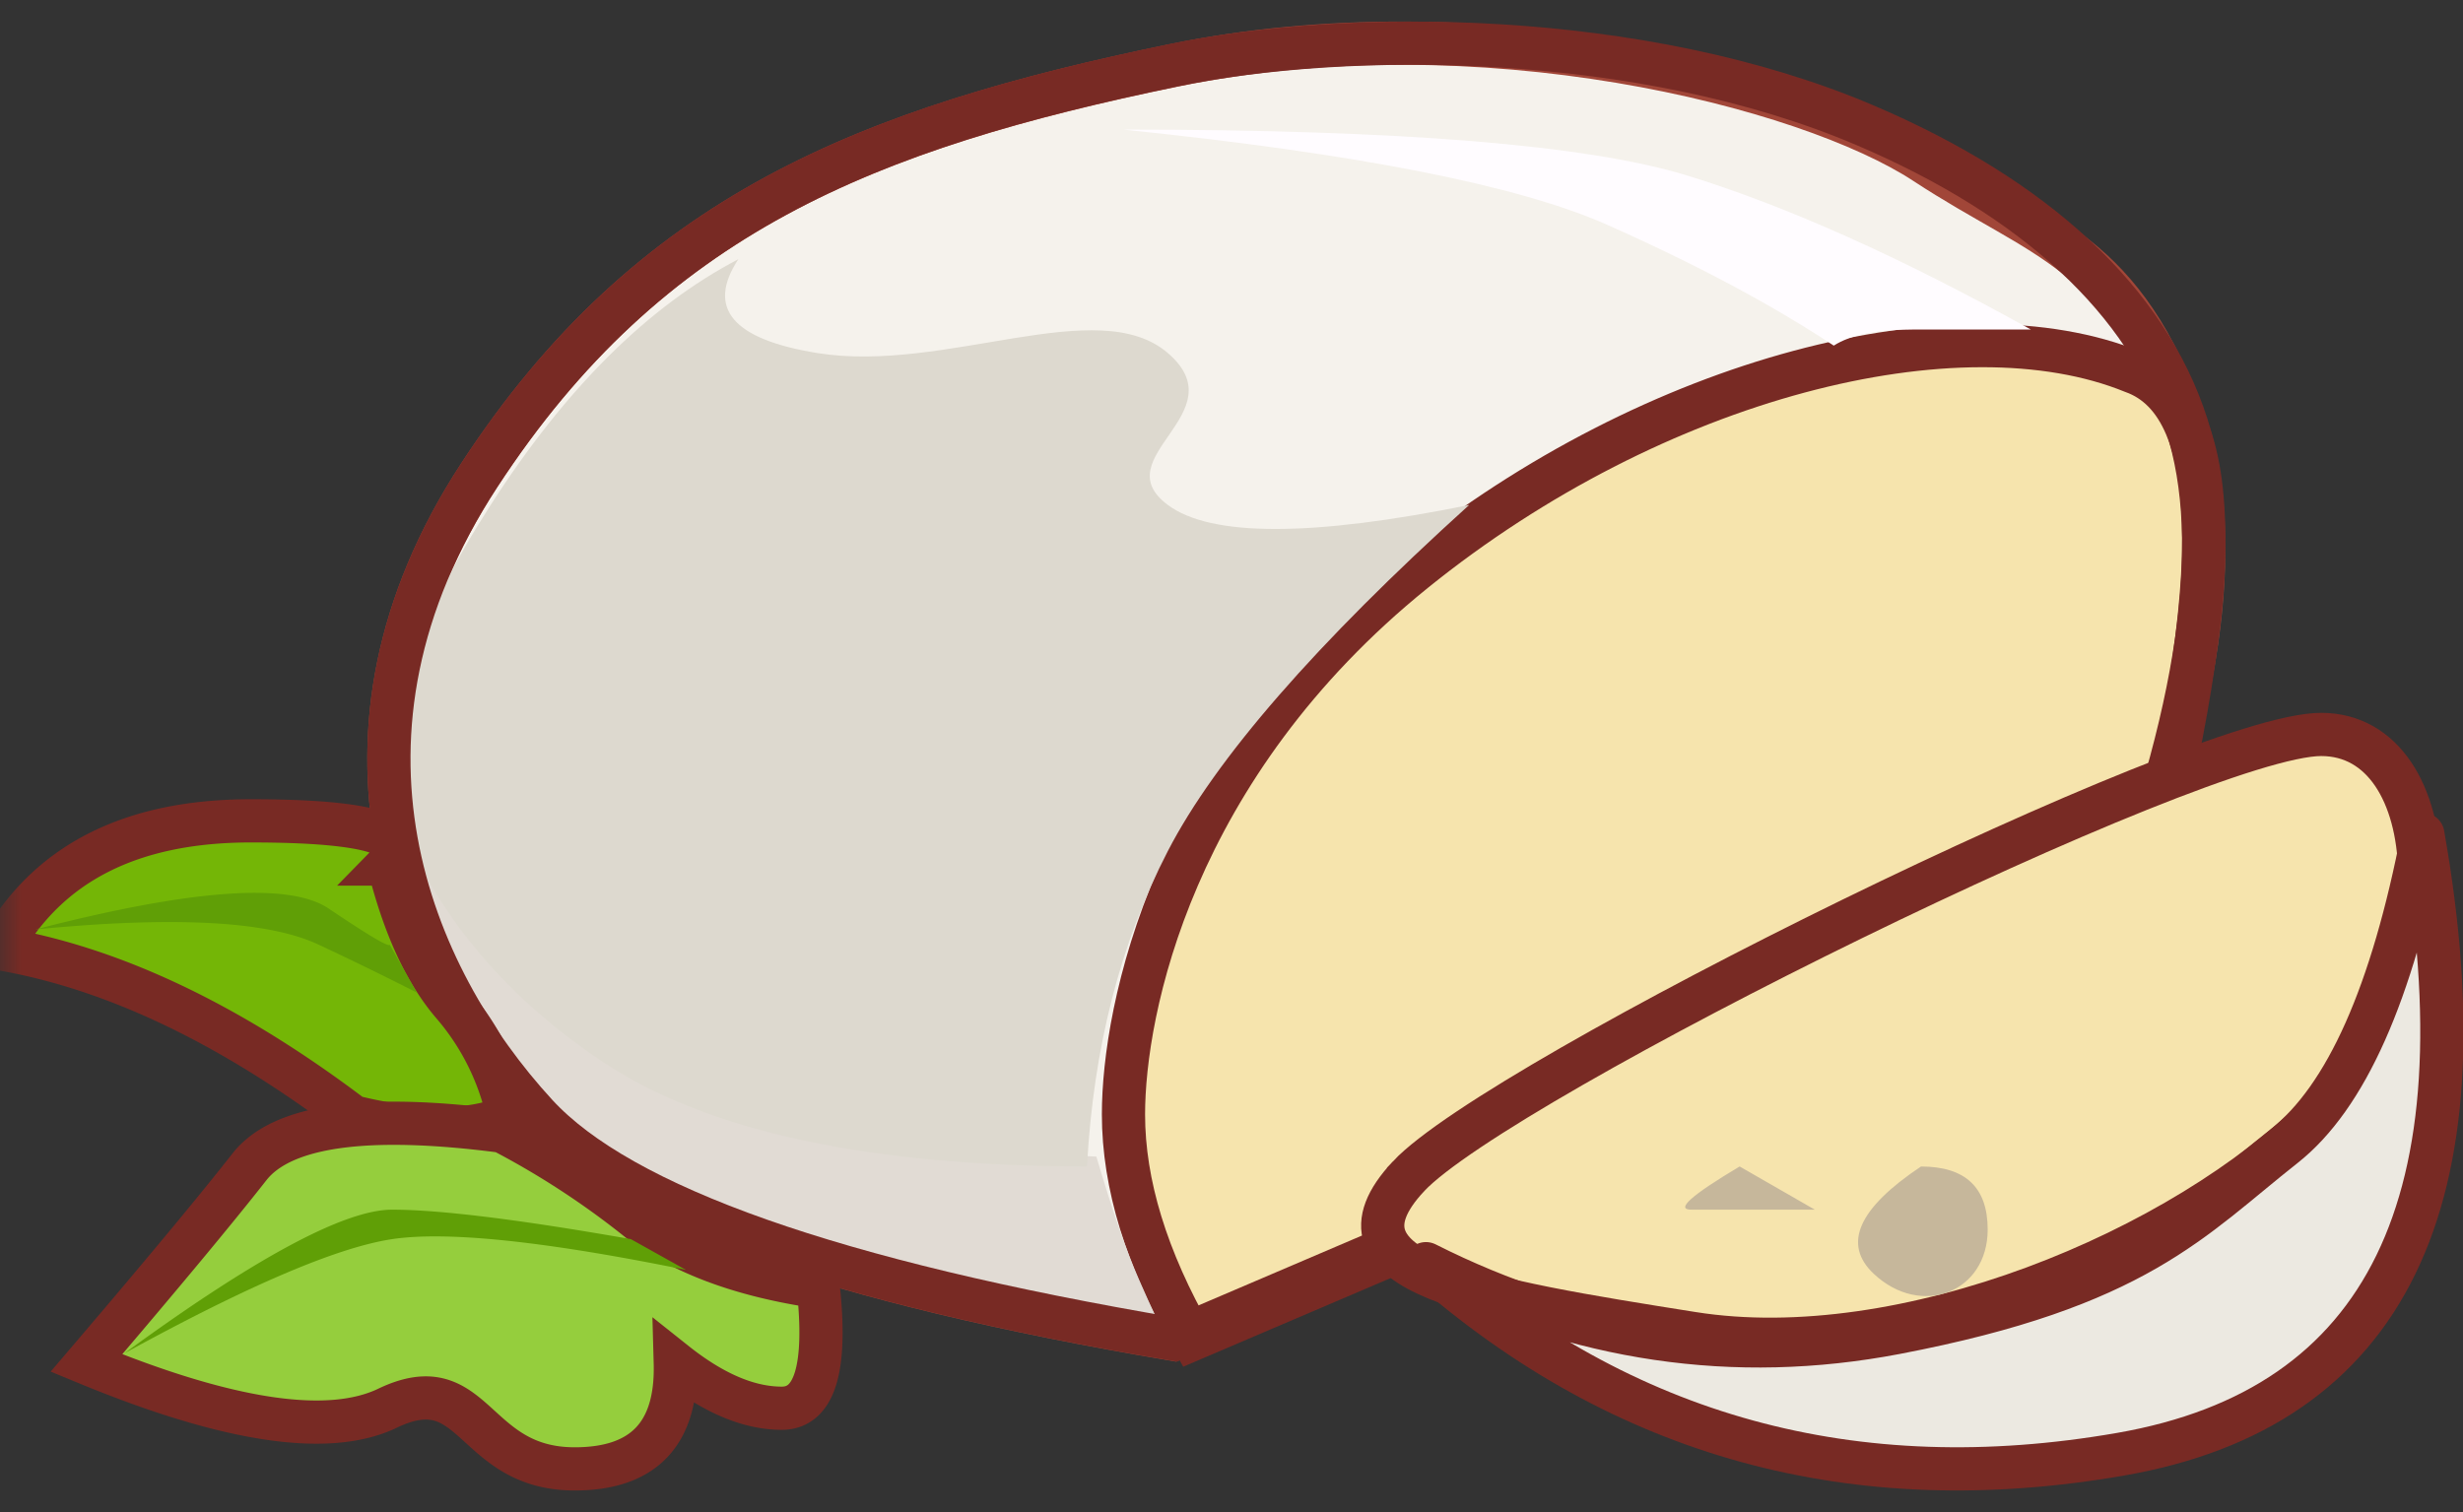 <svg xmlns="http://www.w3.org/2000/svg" xmlns:xlink="http://www.w3.org/1999/xlink" width="57" height="35" viewBox="0 0 57 35">
    <rect x="0" y="0" width="57" height="35" fill="#333333" stroke="none"/>
    <defs>
        <path id="a" d="M0 0h60v60H0z"/>
    </defs>
    <g fill="none" fill-rule="evenodd" transform="translate(0 -15)">
        <mask id="b" fill="#fff">
            <use xlink:href="#a"/>
        </mask>
        <g mask="url(#b)">
            <path fill="#F5F2EC" stroke="#A14638" d="M27.155 46c-7.867-1.333-12.78-3.066-14.742-5.2-2.942-3.2-5.267-8.757-1.321-14.8 3.945-6.042 8.991-8.025 16.063-9.485 7.072-1.459 14.672.462 17.402 2.257 2.73 1.795 4.596 1.997 6.006 6.073.94 2.717.364 6.677-1.726 11.881L27.155 46z"/>
            <path fill="#F6E4AD" stroke="#782A24" d="M27.596 46C26.532 44.139 26 42.404 26 40.795c0-2.412 1.124-8.048 6.724-12.572 5.6-4.524 12.617-6.255 16.638-4.618 2.184.782 2.184 5.147 0 13.094L27.596 46z"/>
            <path fill="#E1DBD4" d="M9 33c1.502 3.858 4.238 6.272 8.207 7.241 3.968.97 6.69 1.48 8.166 1.531.36 1.218.687 2.164.983 2.837.296.674.51 1.137.644 1.391-5.689-.927-9.86-2.155-12.515-3.685C11.83 40.786 10.002 37.681 9 33z"/>
            <path fill="#DDD9CF" d="M17.087 21c-.746 1.133-.134 1.857 1.836 2.173 2.955.473 6.484-1.397 8.105 0 1.621 1.397-1.496 2.406 0 3.516.997.74 3.32.74 6.972 0-3.547 3.207-5.87 5.877-6.972 8.008-1.102 2.132-1.726 4.566-1.872 7.303-5.051-.006-8.783-.81-11.195-2.414-2.412-1.603-4.057-3.65-4.934-6.138-.185-1.8.591-4.054 2.328-6.76 1.738-2.705 3.648-4.601 5.732-5.688z"/>
            <path stroke="#782A24" d="M27.174 46c-7.875-1.333-12.794-3.066-14.758-5.2-2.945-3.202-5.271-8.762-1.322-14.806 3.95-6.044 9-8.028 16.08-9.487 4.02-.83 10.8-.818 15.982 1.39 3.943 1.679 6.533 4.075 7.45 6.941.872 2.729.297 6.69-1.728 11.886L27.174 46z"/>
            <path fill="#FFFCFF" d="M26 18c5.409.555 9.142 1.29 11.198 2.205 2.056.914 3.803 1.846 5.24 2.795.386-.248.993-.372 1.823-.372H47c-3.01-1.674-5.667-2.864-7.97-3.57C36.724 18.353 32.381 18 26 18z"/>
            <path fill="#F6E4AD" stroke="#782A24" d="M32.597 42.227c-2.11 2.254 1.675 2.86 6.568 3.637 4.893.777 11.347-1.896 14.552-5.113 3.206-3.218 2.878-8.751 0-8.751-2.877 0-19.01 7.973-21.12 10.227z"/>
            <path fill="#ECE9E1" stroke="#782A24" stroke-linecap="round" stroke-linejoin="round" d="M33 44.25c4.56 4.013 9.92 5.483 16.08 4.41 6.16-1.071 8.49-5.853 6.991-14.346-.707 3.679-1.777 6.084-3.211 7.215-2.151 1.696-3.401 3.253-8.99 4.32-3.727.711-7.35.178-10.87-1.599z"/>
            <path fill="#C6B79B" d="M44.458 42c-1.458.973-1.822 1.801-1.094 2.485C44.458 45.512 46 44.918 46 43.46c0-.973-.514-1.459-1.542-1.459zM40.26 42c-1.12.667-1.493 1-1.12 1H42l-1.74-1z"/>
            <path fill="#74B606" stroke="#782A24" d="M8.99 35c.653-.667-.41-1-3.186-1s-4.71.987-5.804 2.96c2.61.445 5.334 1.741 8.17 3.89 1.492.368 2.69.368 3.594 0a5.813 5.813 0 0 0-1.283-2.602c-.638-.74-1.134-1.822-1.49-3.248z"/>
            <path fill="#95CE3D" stroke="#782A24" d="M11.626 41.185c-3.15-.412-5.102-.137-5.855.826-.754.962-2.01 2.475-3.771 4.538 3.276 1.354 5.6 1.703 6.968 1.047C11.022 46.612 10.903 49 13.3 49c1.597 0 2.373-.817 2.328-2.451.878.698 1.7 1.047 2.465 1.047.765 0 1.046-.936.843-2.809-1.803-.264-3.207-.793-4.211-1.586a19.388 19.388 0 0 0-3.1-2.016z"/>
            <path fill="#609F06" d="M2.88 46.324C5.913 44.108 7.977 43 9.074 43c1.096 0 2.938.227 5.526.682l1.275.712c-3.267-.665-5.534-.902-6.801-.712-1.268.191-3.332 1.072-6.194 2.642zM.82 36.514c3.616-.935 5.88-1.096 6.788-.483.91.613 1.38.893 1.414.838l.622 1.105a77.397 77.397 0 0 0-2.264-1.105c-1.158-.551-3.344-.67-6.56-.355z"/>
        </g>
    </g>
</svg>
